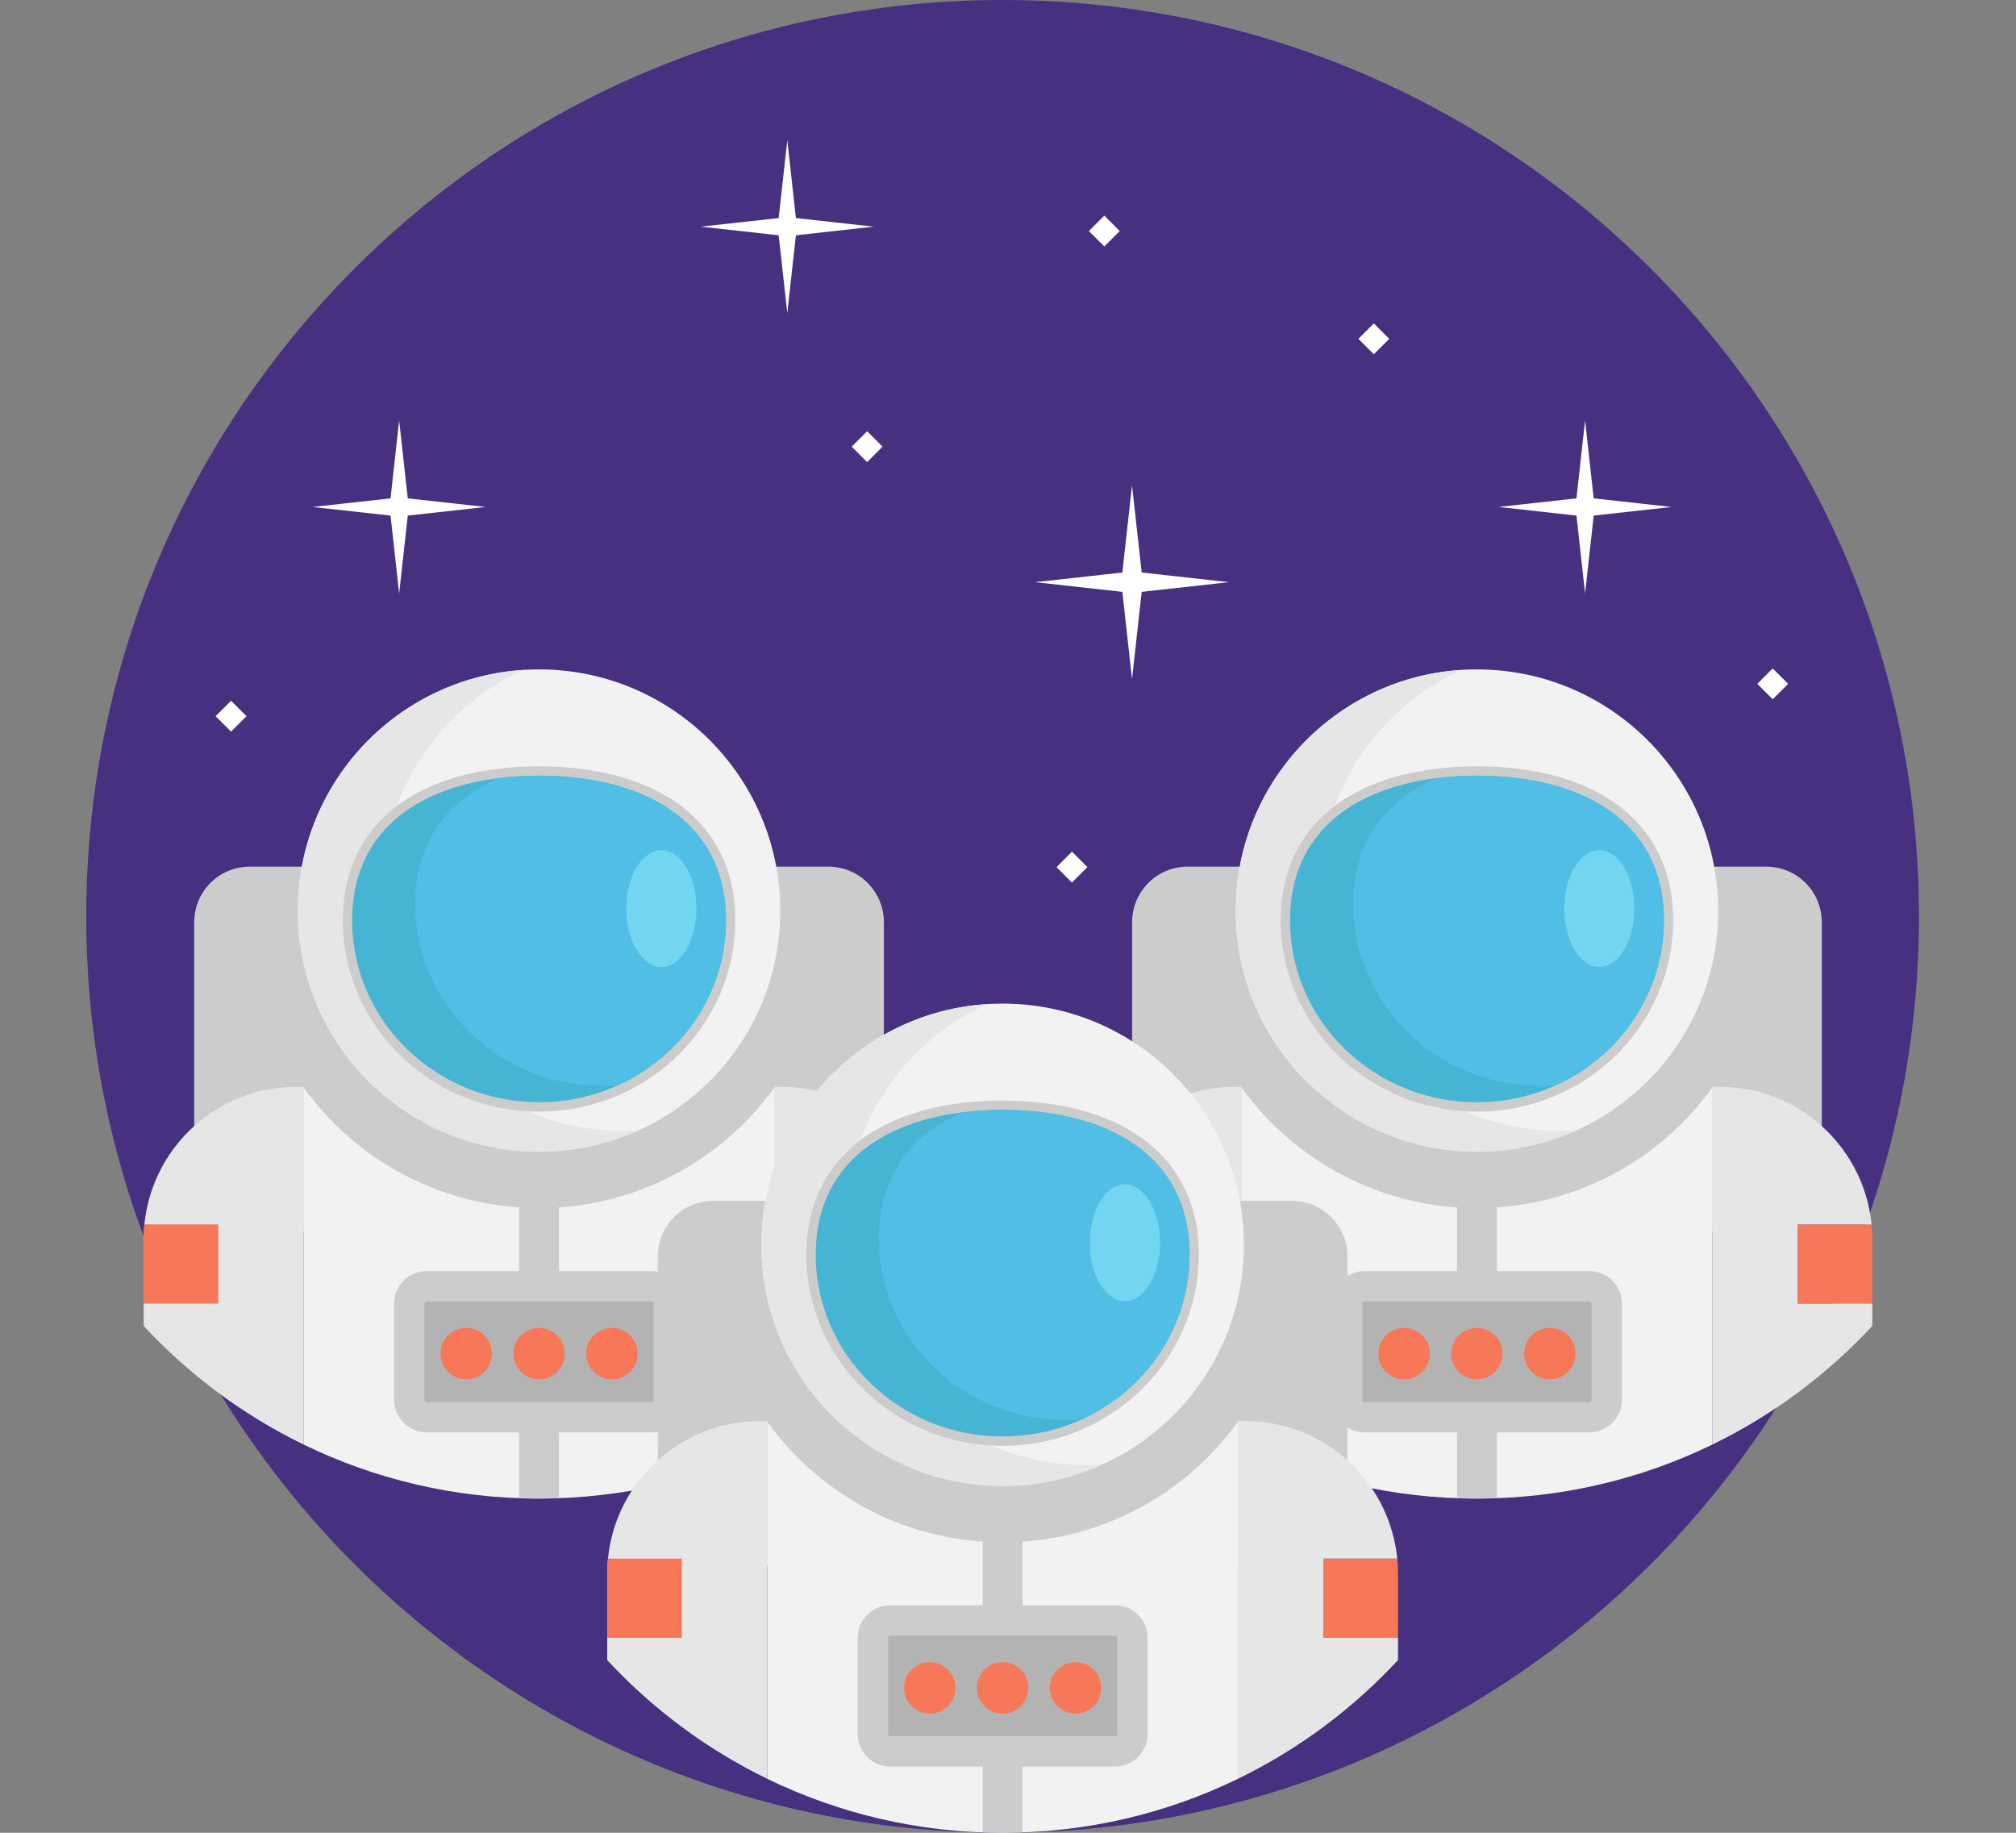 <svg width="165" height="150" viewBox="0 0 165 150" fill="none" xmlns="http://www.w3.org/2000/svg">
<rect x="0" y="0" width="165" height="150" fill="#808080" stroke="none"/>
<g id="Tim">
<path id="Vector" d="M157.059 74.998C157.059 94.681 149.476 112.595 137.07 125.977C130.769 132.776 123.222 138.403 114.791 142.499C105.682 146.926 95.54 149.561 84.825 149.948C83.908 149.984 82.987 150 82.06 150C81.133 150 80.212 149.984 79.295 149.948C68.58 149.561 58.438 146.926 49.33 142.499C40.898 138.403 33.351 132.776 27.047 125.977C14.644 112.595 7.059 94.682 7.059 74.998C7.059 33.58 40.638 0 82.06 0C123.483 0 157.059 33.58 157.059 74.998Z" fill="#473080"/>
<g id="Zvezde">
<path id="Vector_2" d="M86.472 70.968L87.734 72.231L88.997 70.968L87.734 69.705L86.472 70.968Z" fill="white"/>
<path id="Vector_3" d="M17.648 58.615L18.91 59.878L20.173 58.615L18.91 57.352L17.648 58.615Z" fill="white"/>
<path id="Vector_4" d="M89.12 18.909L90.383 20.172L91.645 18.909L90.383 17.646L89.12 18.909Z" fill="white"/>
<path id="Vector_5" d="M111.179 27.732L112.441 28.995L113.704 27.732L112.441 26.47L111.179 27.732Z" fill="white"/>
<path id="Vector_6" d="M69.708 36.556L70.971 37.819L72.233 36.556L70.971 35.294L69.708 36.556Z" fill="white"/>
<path id="Vector_7" d="M143.825 55.968L145.088 57.231L146.351 55.968L145.088 54.706L143.825 55.968Z" fill="white"/>
<path id="Vector_8" d="M130.436 42.197L136.811 41.492L130.436 40.787L129.731 34.411L129.026 40.787L122.65 41.492L129.026 42.197L129.731 48.572L130.436 42.197Z" fill="white"/>
<path id="Vector_9" d="M93.441 48.438L100.591 47.647L93.441 46.857L92.65 39.706L91.86 46.857L84.709 47.647L91.86 48.438L92.65 55.589L93.441 48.438Z" fill="white"/>
<path id="Vector_10" d="M65.141 19.256L71.516 18.551L65.141 17.846L64.436 11.47L63.731 17.846L57.355 18.551L63.731 19.256L64.436 25.631L65.141 19.256Z" fill="white"/>
</g>
<g id="astronaut (3)">
<g clip-path="url(#clip0)">
<path id="Vector_11" d="M67.793 70.926H20.443C17.931 70.926 15.895 72.963 15.895 75.475V96.227C15.895 98.74 17.931 100.776 20.443 100.776H67.793C70.305 100.776 72.341 98.74 72.341 96.227V75.475C72.341 72.963 70.305 70.926 67.793 70.926Z" fill="#CCCCCC"/>
<path id="Vector_12" d="M76.479 101.455V106.69H70.373V100.209H76.418C76.458 100.618 76.479 101.034 76.479 101.455Z" fill="#F77759"/>
<path id="Vector_13" d="M28.41 62.568C32.017 57.838 37.712 54.786 44.118 54.786C50.526 54.786 56.221 57.838 59.828 62.568C62.361 65.888 63.865 70.034 63.865 74.533C63.865 74.898 63.855 75.262 63.834 75.623C63.549 80.876 61.213 85.579 57.61 88.951C54.081 92.257 49.336 94.28 44.118 94.28C38.902 94.28 34.158 92.257 30.628 88.953C27.027 85.581 24.689 80.876 24.402 75.623C24.383 75.262 24.373 74.898 24.373 74.533C24.373 70.034 25.877 65.888 28.41 62.568ZM59.416 75.325C59.416 67.105 52.568 63.484 44.118 63.484C35.67 63.484 28.82 67.105 28.82 75.325C28.82 83.547 35.67 90.211 44.118 90.211C52.568 90.211 59.416 83.547 59.416 75.325Z" fill="#F2F2F2"/>
<path id="Vector_14" d="M51.007 92.557C45.79 92.557 41.047 90.534 37.517 87.23C33.916 83.858 31.577 79.153 31.29 73.901C31.271 73.539 31.261 73.175 31.261 72.81C31.261 68.311 32.765 64.165 35.299 60.845C37.267 58.265 39.857 56.185 42.844 54.827C36.96 55.202 31.776 58.153 28.41 62.567C25.877 65.887 24.373 70.034 24.373 74.532C24.373 74.898 24.383 75.261 24.402 75.623C24.689 80.875 27.027 85.581 30.628 88.952C34.158 92.257 38.902 94.279 44.118 94.279C47.032 94.279 49.799 93.648 52.288 92.515C51.864 92.542 51.438 92.557 51.007 92.557Z" fill="#E6E6E6"/>
<path id="Vector_15" d="M44.118 90.976C35.261 90.976 28.055 83.955 28.055 75.324C28.055 68.443 32.676 63.923 40.735 62.921C41.815 62.786 42.954 62.718 44.118 62.718C48.694 62.718 52.586 63.747 55.374 65.694C58.519 67.889 60.182 71.219 60.182 75.324C60.182 81.384 56.54 86.953 50.904 89.513C48.773 90.484 46.49 90.976 44.118 90.976ZM44.118 64.249C43.017 64.249 41.942 64.313 40.923 64.44C31.058 65.666 29.585 71.786 29.585 75.324C29.585 83.111 36.105 89.445 44.118 89.445C46.269 89.445 48.339 88.999 50.27 88.12C55.361 85.807 58.651 80.785 58.651 75.324C58.651 71.691 57.253 68.873 54.498 66.949C51.968 65.183 48.379 64.249 44.118 64.249Z" fill="#CCCCCC"/>
<path id="Vector_16" d="M59.417 75.324C59.417 81.296 55.804 86.447 50.588 88.816C48.623 89.711 46.43 90.211 44.118 90.211C35.671 90.211 28.82 83.546 28.82 75.324C28.82 68.202 33.962 64.534 40.829 63.681C41.889 63.548 42.989 63.483 44.118 63.483C52.568 63.484 59.417 67.104 59.417 75.324Z" fill="#46B5D3"/>
<path id="Vector_17" d="M59.416 75.325C59.416 81.296 55.803 86.448 50.587 88.816C50.159 88.855 49.722 88.872 49.285 88.872C40.837 88.872 33.986 82.207 33.986 73.985C33.986 68.807 36.705 65.453 40.829 63.681C41.889 63.549 42.989 63.484 44.118 63.484C52.568 63.484 59.416 67.104 59.416 75.325Z" fill="#51BEE5"/>
<path id="Vector_18" d="M63.374 88.952V89.019C59.063 94.987 52.046 98.871 44.12 98.871C36.197 98.871 29.178 94.991 24.867 89.025V88.952H30.629C34.159 92.257 38.903 94.279 44.118 94.279C49.337 94.279 54.082 92.257 57.61 88.95L57.612 88.952H63.374Z" fill="#CCCCCC"/>
<g id="Group">
<path id="Vector_19" d="M24.865 89.025V118.234C19.905 115.824 15.466 112.514 11.758 108.515V101.454C11.758 96.491 14.649 92.203 18.84 90.186C20.479 89.394 22.316 88.952 24.258 88.952H24.811C24.829 88.977 24.846 89.002 24.865 89.025Z" fill="#E6E6E6"/>
<path id="Vector_20" d="M76.477 106.689V108.515C72.77 112.514 68.331 115.824 63.371 118.233V89.019C63.388 88.998 63.406 88.975 63.421 88.952H63.974C65.916 88.952 67.753 89.394 69.393 90.186C73.229 92.032 75.977 95.781 76.415 100.209H70.371V106.689H76.477Z" fill="#E6E6E6"/>
</g>
<g id="Group_2">
<path id="Vector_21" d="M44.118 98.873V122.648C37.215 122.648 30.682 121.061 24.865 118.235V89.026C29.176 94.993 36.195 98.873 44.118 98.873Z" fill="#F2F2F2"/>
<path id="Vector_22" d="M44.119 98.871V122.646C51.023 122.646 57.555 121.06 63.372 118.234V89.019C59.061 94.987 52.045 98.871 44.119 98.871Z" fill="#F2F2F2"/>
</g>
<path id="Vector_23" d="M54.132 79.144C55.717 79.144 57.002 77.003 57.002 74.361C57.002 71.719 55.717 69.577 54.132 69.577C52.547 69.577 51.262 71.719 51.262 74.361C51.262 77.003 52.547 79.144 54.132 79.144Z" fill="#73D5EF"/>
<g id="Group_3">
<path id="Vector_24" d="M45.745 97.332V122.616C45.206 122.637 44.664 122.647 44.119 122.647C43.573 122.647 43.032 122.638 42.492 122.616V97.332H45.745Z" fill="#CCCCCC"/>
<path id="Vector_25" d="M53.315 104.029H34.924C33.45 104.029 32.256 105.223 32.256 106.697V114.564C32.256 116.037 33.45 117.232 34.924 117.232H53.315C54.788 117.232 55.983 116.037 55.983 114.564V106.697C55.983 105.223 54.788 104.029 53.315 104.029Z" fill="#CCCCCC"/>
</g>
<path id="Vector_26" d="M34.922 114.745C34.823 114.745 34.742 114.664 34.742 114.564V106.697C34.742 106.597 34.823 106.517 34.922 106.517H53.314C53.413 106.517 53.494 106.597 53.494 106.697V114.564C53.494 114.664 53.413 114.745 53.314 114.745H34.922Z" fill="#B3B3B3"/>
<g id="Group_4">
<path id="Vector_27" d="M38.156 112.894C39.318 112.894 40.26 111.952 40.26 110.789C40.26 109.627 39.318 108.685 38.156 108.685C36.993 108.685 36.051 109.627 36.051 110.789C36.051 111.952 36.993 112.894 38.156 112.894Z" fill="#F77759"/>
<path id="Vector_28" d="M50.083 112.894C51.246 112.894 52.188 111.952 52.188 110.789C52.188 109.627 51.246 108.685 50.083 108.685C48.921 108.685 47.978 109.627 47.978 110.789C47.978 111.952 48.921 112.894 50.083 112.894Z" fill="#F77759"/>
<path id="Vector_29" d="M44.118 112.894C45.281 112.894 46.223 111.952 46.223 110.789C46.223 109.627 45.281 108.685 44.118 108.685C42.956 108.685 42.014 109.627 42.014 110.789C42.014 111.952 42.956 112.894 44.118 112.894Z" fill="#F77759"/>
<path id="Vector_30" d="M11.758 101.455V106.69H17.864V100.209H11.819C11.779 100.618 11.758 101.034 11.758 101.455Z" fill="#F77759"/>
</g>
<path id="Vector_31" d="M33.373 42.197L39.749 41.492L33.373 40.788L32.668 34.412L31.964 40.788L25.588 41.492L31.964 42.197L32.668 48.573L33.373 42.197Z" fill="white"/>
</g>
</g>
<g id="astronaut (3)_2">
<g clip-path="url(#clip1)">
<path id="Vector_32" d="M144.556 70.926H97.207C94.695 70.926 92.658 72.963 92.658 75.475V96.227C92.658 98.74 94.695 100.776 97.207 100.776H144.556C147.069 100.776 149.105 98.74 149.105 96.227V75.475C149.105 72.963 147.069 70.926 144.556 70.926Z" fill="#CCCCCC"/>
<path id="Vector_33" d="M153.243 101.455V106.69H147.137V100.209H153.181C153.222 100.618 153.243 101.034 153.243 101.455Z" fill="#F77759"/>
<path id="Vector_34" d="M105.174 62.568C108.781 57.838 114.475 54.786 120.882 54.786C127.29 54.786 132.984 57.838 136.591 62.568C139.125 65.888 140.629 70.034 140.629 74.533C140.629 74.898 140.619 75.262 140.598 75.623C140.313 80.876 137.977 85.579 134.374 88.951C130.845 92.257 126.1 94.28 120.882 94.28C115.666 94.28 110.922 92.257 107.392 88.953C103.791 85.581 101.453 80.876 101.165 75.623C101.146 75.262 101.137 74.898 101.137 74.533C101.137 70.034 102.641 65.888 105.174 62.568ZM136.18 75.325C136.18 67.105 129.332 63.484 120.882 63.484C112.434 63.484 105.584 67.105 105.584 75.325C105.584 83.547 112.434 90.211 120.882 90.211C129.332 90.211 136.18 83.547 136.18 75.325Z" fill="#F2F2F2"/>
<path id="Vector_35" d="M127.77 92.557C122.554 92.557 117.811 90.534 114.28 87.23C110.679 83.858 108.341 79.153 108.054 73.901C108.035 73.539 108.025 73.175 108.025 72.81C108.025 68.311 109.529 64.165 112.063 60.845C114.03 58.265 116.62 56.185 119.608 54.827C113.724 55.202 108.54 58.153 105.174 62.567C102.641 65.887 101.137 70.034 101.137 74.532C101.137 74.898 101.146 75.261 101.165 75.623C101.452 80.875 103.791 85.581 107.392 88.952C110.922 92.257 115.666 94.279 120.882 94.279C123.796 94.279 126.562 93.648 129.052 92.515C128.628 92.542 128.201 92.557 127.77 92.557Z" fill="#E6E6E6"/>
<path id="Vector_36" d="M120.882 90.976C112.024 90.976 104.818 83.955 104.818 75.324C104.818 68.443 109.44 63.923 117.498 62.921C118.579 62.786 119.718 62.718 120.882 62.718C125.457 62.718 129.35 63.747 132.138 65.694C135.283 67.889 136.945 71.219 136.945 75.324C136.945 81.384 133.304 86.953 127.668 89.513C125.537 90.484 123.254 90.976 120.882 90.976ZM120.882 64.249C119.781 64.249 118.706 64.313 117.687 64.44C107.822 65.666 106.349 71.786 106.349 75.324C106.349 83.111 112.868 89.445 120.882 89.445C123.033 89.445 125.103 88.999 127.034 88.12C132.125 85.807 135.414 80.785 135.414 75.324C135.414 71.691 134.017 68.873 131.261 66.949C128.732 65.183 125.142 64.249 120.882 64.249Z" fill="#CCCCCC"/>
<path id="Vector_37" d="M136.18 75.324C136.18 81.296 132.568 86.447 127.352 88.816C125.386 89.711 123.194 90.211 120.882 90.211C112.434 90.211 105.584 83.546 105.584 75.324C105.584 68.202 110.725 64.534 117.593 63.681C118.653 63.548 119.753 63.483 120.882 63.483C129.332 63.484 136.18 67.104 136.18 75.324Z" fill="#46B5D3"/>
<path id="Vector_38" d="M136.18 75.325C136.18 81.296 132.567 86.448 127.351 88.816C126.923 88.855 126.486 88.872 126.048 88.872C117.6 88.872 110.75 82.207 110.75 73.985C110.75 68.807 113.469 65.453 117.593 63.681C118.653 63.549 119.753 63.484 120.882 63.484C129.332 63.484 136.18 67.104 136.18 75.325Z" fill="#51BEE5"/>
<path id="Vector_39" d="M140.137 88.952V89.019C135.826 94.987 128.81 98.871 120.884 98.871C112.96 98.871 105.942 94.991 101.631 89.025V88.952H107.392C110.923 92.257 115.666 94.279 120.882 94.279C126.1 94.279 130.846 92.257 134.374 88.95L134.376 88.952H140.137Z" fill="#CCCCCC"/>
<g id="Group_5">
<path id="Vector_40" d="M101.629 89.025V118.234C96.669 115.824 92.23 112.514 88.522 108.515V101.454C88.522 96.491 91.413 92.203 95.603 90.186C97.243 89.394 99.08 88.952 101.022 88.952H101.575C101.592 88.977 101.61 89.002 101.629 89.025Z" fill="#E6E6E6"/>
<path id="Vector_41" d="M153.24 106.689V108.515C149.534 112.514 145.095 115.824 140.135 118.233V89.019C140.152 88.998 140.169 88.975 140.185 88.952H140.738C142.68 88.952 144.517 89.394 146.156 90.186C149.993 92.032 152.741 95.781 153.179 100.209H147.134V106.689H153.24Z" fill="#E6E6E6"/>
</g>
<g id="Group_6">
<path id="Vector_42" d="M120.882 98.873V122.648C113.978 122.648 107.446 121.061 101.629 118.235V89.026C105.94 94.993 112.959 98.873 120.882 98.873Z" fill="#F2F2F2"/>
<path id="Vector_43" d="M120.883 98.871V122.646C127.787 122.646 134.319 121.06 140.136 118.234V89.019C135.825 94.987 128.808 98.871 120.883 98.871Z" fill="#F2F2F2"/>
</g>
<path id="Vector_44" d="M130.896 79.144C132.481 79.144 133.766 77.003 133.766 74.361C133.766 71.719 132.481 69.577 130.896 69.577C129.31 69.577 128.025 71.719 128.025 74.361C128.025 77.003 129.31 79.144 130.896 79.144Z" fill="#73D5EF"/>
<g id="Group_7">
<path id="Vector_45" d="M122.509 97.332V122.616C121.969 122.637 121.428 122.647 120.882 122.647C120.337 122.647 119.795 122.638 119.256 122.616V97.332H122.509Z" fill="#CCCCCC"/>
<path id="Vector_46" d="M130.079 104.029H111.687C110.214 104.029 109.02 105.223 109.02 106.697V114.564C109.02 116.037 110.214 117.232 111.687 117.232H130.079C131.552 117.232 132.746 116.037 132.746 114.564V106.697C132.746 105.223 131.552 104.029 130.079 104.029Z" fill="#CCCCCC"/>
</g>
<path id="Vector_47" d="M111.686 114.745C111.587 114.745 111.506 114.664 111.506 114.564V106.697C111.506 106.597 111.587 106.517 111.686 106.517H130.078C130.177 106.517 130.258 106.597 130.258 106.697V114.564C130.258 114.664 130.177 114.745 130.078 114.745H111.686Z" fill="#B3B3B3"/>
<g id="Group_8">
<path id="Vector_48" d="M114.919 112.894C116.082 112.894 117.024 111.952 117.024 110.789C117.024 109.627 116.082 108.685 114.919 108.685C113.757 108.685 112.814 109.627 112.814 110.789C112.814 111.952 113.757 112.894 114.919 112.894Z" fill="#F77759"/>
<path id="Vector_49" d="M126.847 112.894C128.009 112.894 128.952 111.952 128.952 110.789C128.952 109.627 128.009 108.685 126.847 108.685C125.685 108.685 124.742 109.627 124.742 110.789C124.742 111.952 125.685 112.894 126.847 112.894Z" fill="#F77759"/>
<path id="Vector_50" d="M120.882 112.894C122.044 112.894 122.987 111.952 122.987 110.789C122.987 109.627 122.044 108.685 120.882 108.685C119.72 108.685 118.777 109.627 118.777 110.789C118.777 111.952 119.72 112.894 120.882 112.894Z" fill="#F77759"/>
<path id="Vector_51" d="M88.522 101.455V106.69H94.627V100.209H88.583C88.543 100.618 88.522 101.034 88.522 101.455Z" fill="#F77759"/>
</g>
</g>
</g>
<g id="astronaut (3)_3">
<g clip-path="url(#clip2)">
<path id="Vector_52" d="M105.734 98.279H58.385C55.872 98.279 53.836 100.315 53.836 102.827V123.58C53.836 126.092 55.872 128.129 58.385 128.129H105.734C108.246 128.129 110.283 126.092 110.283 123.58V102.827C110.283 100.315 108.246 98.279 105.734 98.279Z" fill="#CCCCCC"/>
<path id="Vector_53" d="M114.42 128.807V134.042H108.314V127.562H114.359C114.399 127.971 114.42 128.386 114.42 128.807Z" fill="#F77759"/>
<path id="Vector_54" d="M66.352 89.92C69.959 85.19 75.653 82.138 82.059 82.138C88.468 82.138 94.162 85.19 97.769 89.92C100.303 93.24 101.806 97.386 101.806 101.885C101.806 102.25 101.797 102.614 101.776 102.975C101.491 108.228 99.154 112.931 95.551 116.303C92.023 119.609 87.278 121.632 82.059 121.632C76.844 121.632 72.1 119.609 68.57 116.305C64.969 112.933 62.63 108.228 62.343 102.975C62.324 102.614 62.315 102.25 62.315 101.885C62.315 97.386 63.819 93.24 66.352 89.92ZM97.358 102.677C97.358 94.457 90.509 90.836 82.059 90.836C73.612 90.836 66.761 94.457 66.761 102.677C66.761 110.899 73.612 117.564 82.059 117.564C90.509 117.564 97.358 110.899 97.358 102.677Z" fill="#F2F2F2"/>
<path id="Vector_55" d="M88.948 119.909C83.732 119.909 78.988 117.887 75.458 114.582C71.857 111.211 69.519 106.506 69.232 101.253C69.213 100.892 69.203 100.528 69.203 100.162C69.203 95.664 70.707 91.517 73.24 88.198C75.208 85.617 77.798 83.538 80.785 82.179C74.902 82.554 69.718 85.506 66.352 89.92C63.818 93.24 62.315 97.386 62.315 101.885C62.315 102.25 62.324 102.614 62.343 102.975C62.63 108.228 64.969 112.933 68.57 116.305C72.1 119.609 76.844 121.632 82.059 121.632C84.974 121.632 87.74 121 90.23 119.867C89.806 119.894 89.379 119.909 88.948 119.909Z" fill="#E6E6E6"/>
<path id="Vector_56" d="M82.06 118.329C73.202 118.329 65.996 111.308 65.996 102.677C65.996 95.796 70.618 91.276 78.676 90.274C79.757 90.139 80.895 90.071 82.06 90.071C86.635 90.071 90.527 91.1 93.315 93.047C96.461 95.242 98.123 98.572 98.123 102.677C98.123 108.737 94.481 114.306 88.845 116.866C86.715 117.837 84.431 118.329 82.06 118.329ZM82.06 91.602C80.958 91.602 79.883 91.666 78.865 91.793C69 93.019 67.527 99.139 67.527 102.677C67.527 110.464 74.046 116.798 82.059 116.798C84.211 116.798 86.281 116.352 88.211 115.473C93.303 113.16 96.592 108.138 96.592 102.677C96.592 99.044 95.195 96.226 92.439 94.302C89.909 92.536 86.32 91.602 82.06 91.602Z" fill="#CCCCCC"/>
<path id="Vector_57" d="M97.358 102.677C97.358 108.649 93.745 113.8 88.529 116.169C86.564 117.064 84.371 117.564 82.06 117.564C73.612 117.564 66.762 110.899 66.762 102.677C66.762 95.555 71.903 91.887 78.77 91.034C79.831 90.902 80.931 90.836 82.06 90.836C90.51 90.837 97.358 94.457 97.358 102.677Z" fill="#46B5D3"/>
<path id="Vector_58" d="M97.358 102.677C97.358 108.649 93.745 113.8 88.529 116.169C88.1 116.207 87.664 116.224 87.226 116.224C78.778 116.224 71.928 109.56 71.928 101.337C71.928 96.16 74.647 92.805 78.77 91.034C79.83 90.902 80.93 90.836 82.059 90.836C90.509 90.837 97.358 94.457 97.358 102.677Z" fill="#51BEE5"/>
<path id="Vector_59" d="M101.315 116.305V116.372C97.004 122.34 89.987 126.224 82.062 126.224C74.138 126.224 67.12 122.344 62.809 116.377V116.305H68.57C72.1 119.609 76.844 121.632 82.06 121.632C87.278 121.632 92.023 119.609 95.552 116.303L95.553 116.305H101.315Z" fill="#CCCCCC"/>
<g id="Group_9">
<path id="Vector_60" d="M62.806 116.377V145.586C57.847 143.177 53.407 139.867 49.699 135.868V128.807C49.699 123.843 52.59 119.555 56.781 117.538C58.421 116.746 60.258 116.304 62.2 116.304H62.753C62.77 116.329 62.787 116.354 62.806 116.377Z" fill="#E6E6E6"/>
<path id="Vector_61" d="M114.418 134.042V135.867C110.711 139.866 106.272 143.177 101.312 145.586V116.371C101.33 116.35 101.347 116.327 101.362 116.304H101.915C103.858 116.304 105.694 116.746 107.334 117.538C111.171 119.385 113.918 123.133 114.357 127.561H108.312V134.042H114.418Z" fill="#E6E6E6"/>
</g>
<g id="Group_10">
<path id="Vector_62" d="M82.06 126.227V150.001C75.156 150.001 68.624 148.415 62.807 145.589V116.38C67.118 122.346 74.136 126.227 82.06 126.227Z" fill="#F2F2F2"/>
<path id="Vector_63" d="M82.061 126.224V149.999C88.964 149.999 95.497 148.412 101.314 145.586V116.372C97.003 122.34 89.986 126.224 82.061 126.224Z" fill="#F2F2F2"/>
</g>
<path id="Vector_64" d="M92.073 106.497C93.659 106.497 94.944 104.355 94.944 101.713C94.944 99.071 93.659 96.93 92.073 96.93C90.488 96.93 89.203 99.071 89.203 101.713C89.203 104.355 90.488 106.497 92.073 106.497Z" fill="#73D5EF"/>
<g id="Group_11">
<path id="Vector_65" d="M83.687 124.685V149.969C83.147 149.99 82.606 150 82.06 150C81.515 150 80.973 149.99 80.434 149.969V124.685H83.687Z" fill="#CCCCCC"/>
<path id="Vector_66" d="M91.256 131.381H72.865C71.392 131.381 70.197 132.576 70.197 134.049V141.917C70.197 143.39 71.392 144.584 72.865 144.584H91.256C92.73 144.584 93.924 143.39 93.924 141.917V134.049C93.924 132.576 92.73 131.381 91.256 131.381Z" fill="#CCCCCC"/>
</g>
<path id="Vector_67" d="M72.864 142.097C72.764 142.097 72.684 142.016 72.684 141.917V134.049C72.684 133.95 72.764 133.869 72.864 133.869H91.255C91.355 133.869 91.436 133.95 91.436 134.049V141.917C91.436 142.016 91.355 142.097 91.255 142.097H72.864Z" fill="#B3B3B3"/>
<g id="Group_12">
<path id="Vector_68" d="M76.097 140.247C77.259 140.247 78.202 139.304 78.202 138.142C78.202 136.979 77.259 136.037 76.097 136.037C74.934 136.037 73.992 136.979 73.992 138.142C73.992 139.304 74.934 140.247 76.097 140.247Z" fill="#F77759"/>
<path id="Vector_69" d="M88.025 140.247C89.187 140.247 90.129 139.304 90.129 138.142C90.129 136.979 89.187 136.037 88.025 136.037C86.862 136.037 85.92 136.979 85.92 138.142C85.92 139.304 86.862 140.247 88.025 140.247Z" fill="#F77759"/>
<path id="Vector_70" d="M82.06 140.247C83.222 140.247 84.165 139.304 84.165 138.142C84.165 136.979 83.222 136.037 82.06 136.037C80.897 136.037 79.955 136.979 79.955 138.142C79.955 139.304 80.897 140.247 82.06 140.247Z" fill="#F77759"/>
<path id="Vector_71" d="M49.699 128.807V134.042H55.805V127.562H49.76C49.72 127.971 49.699 128.386 49.699 128.807Z" fill="#F77759"/>
</g>
</g>
</g>
</g>
<defs>
<clipPath id="clip0">
<rect y="34.412" width="88.235" height="88.235" fill="white"/>
</clipPath>
<clipPath id="clip1">
<rect x="76.764" y="34.412" width="88.235" height="88.235" fill="white"/>
</clipPath>
<clipPath id="clip2">
<rect x="37.941" y="61.764" width="88.235" height="88.235" fill="white"/>
</clipPath>
</defs>
</svg>
